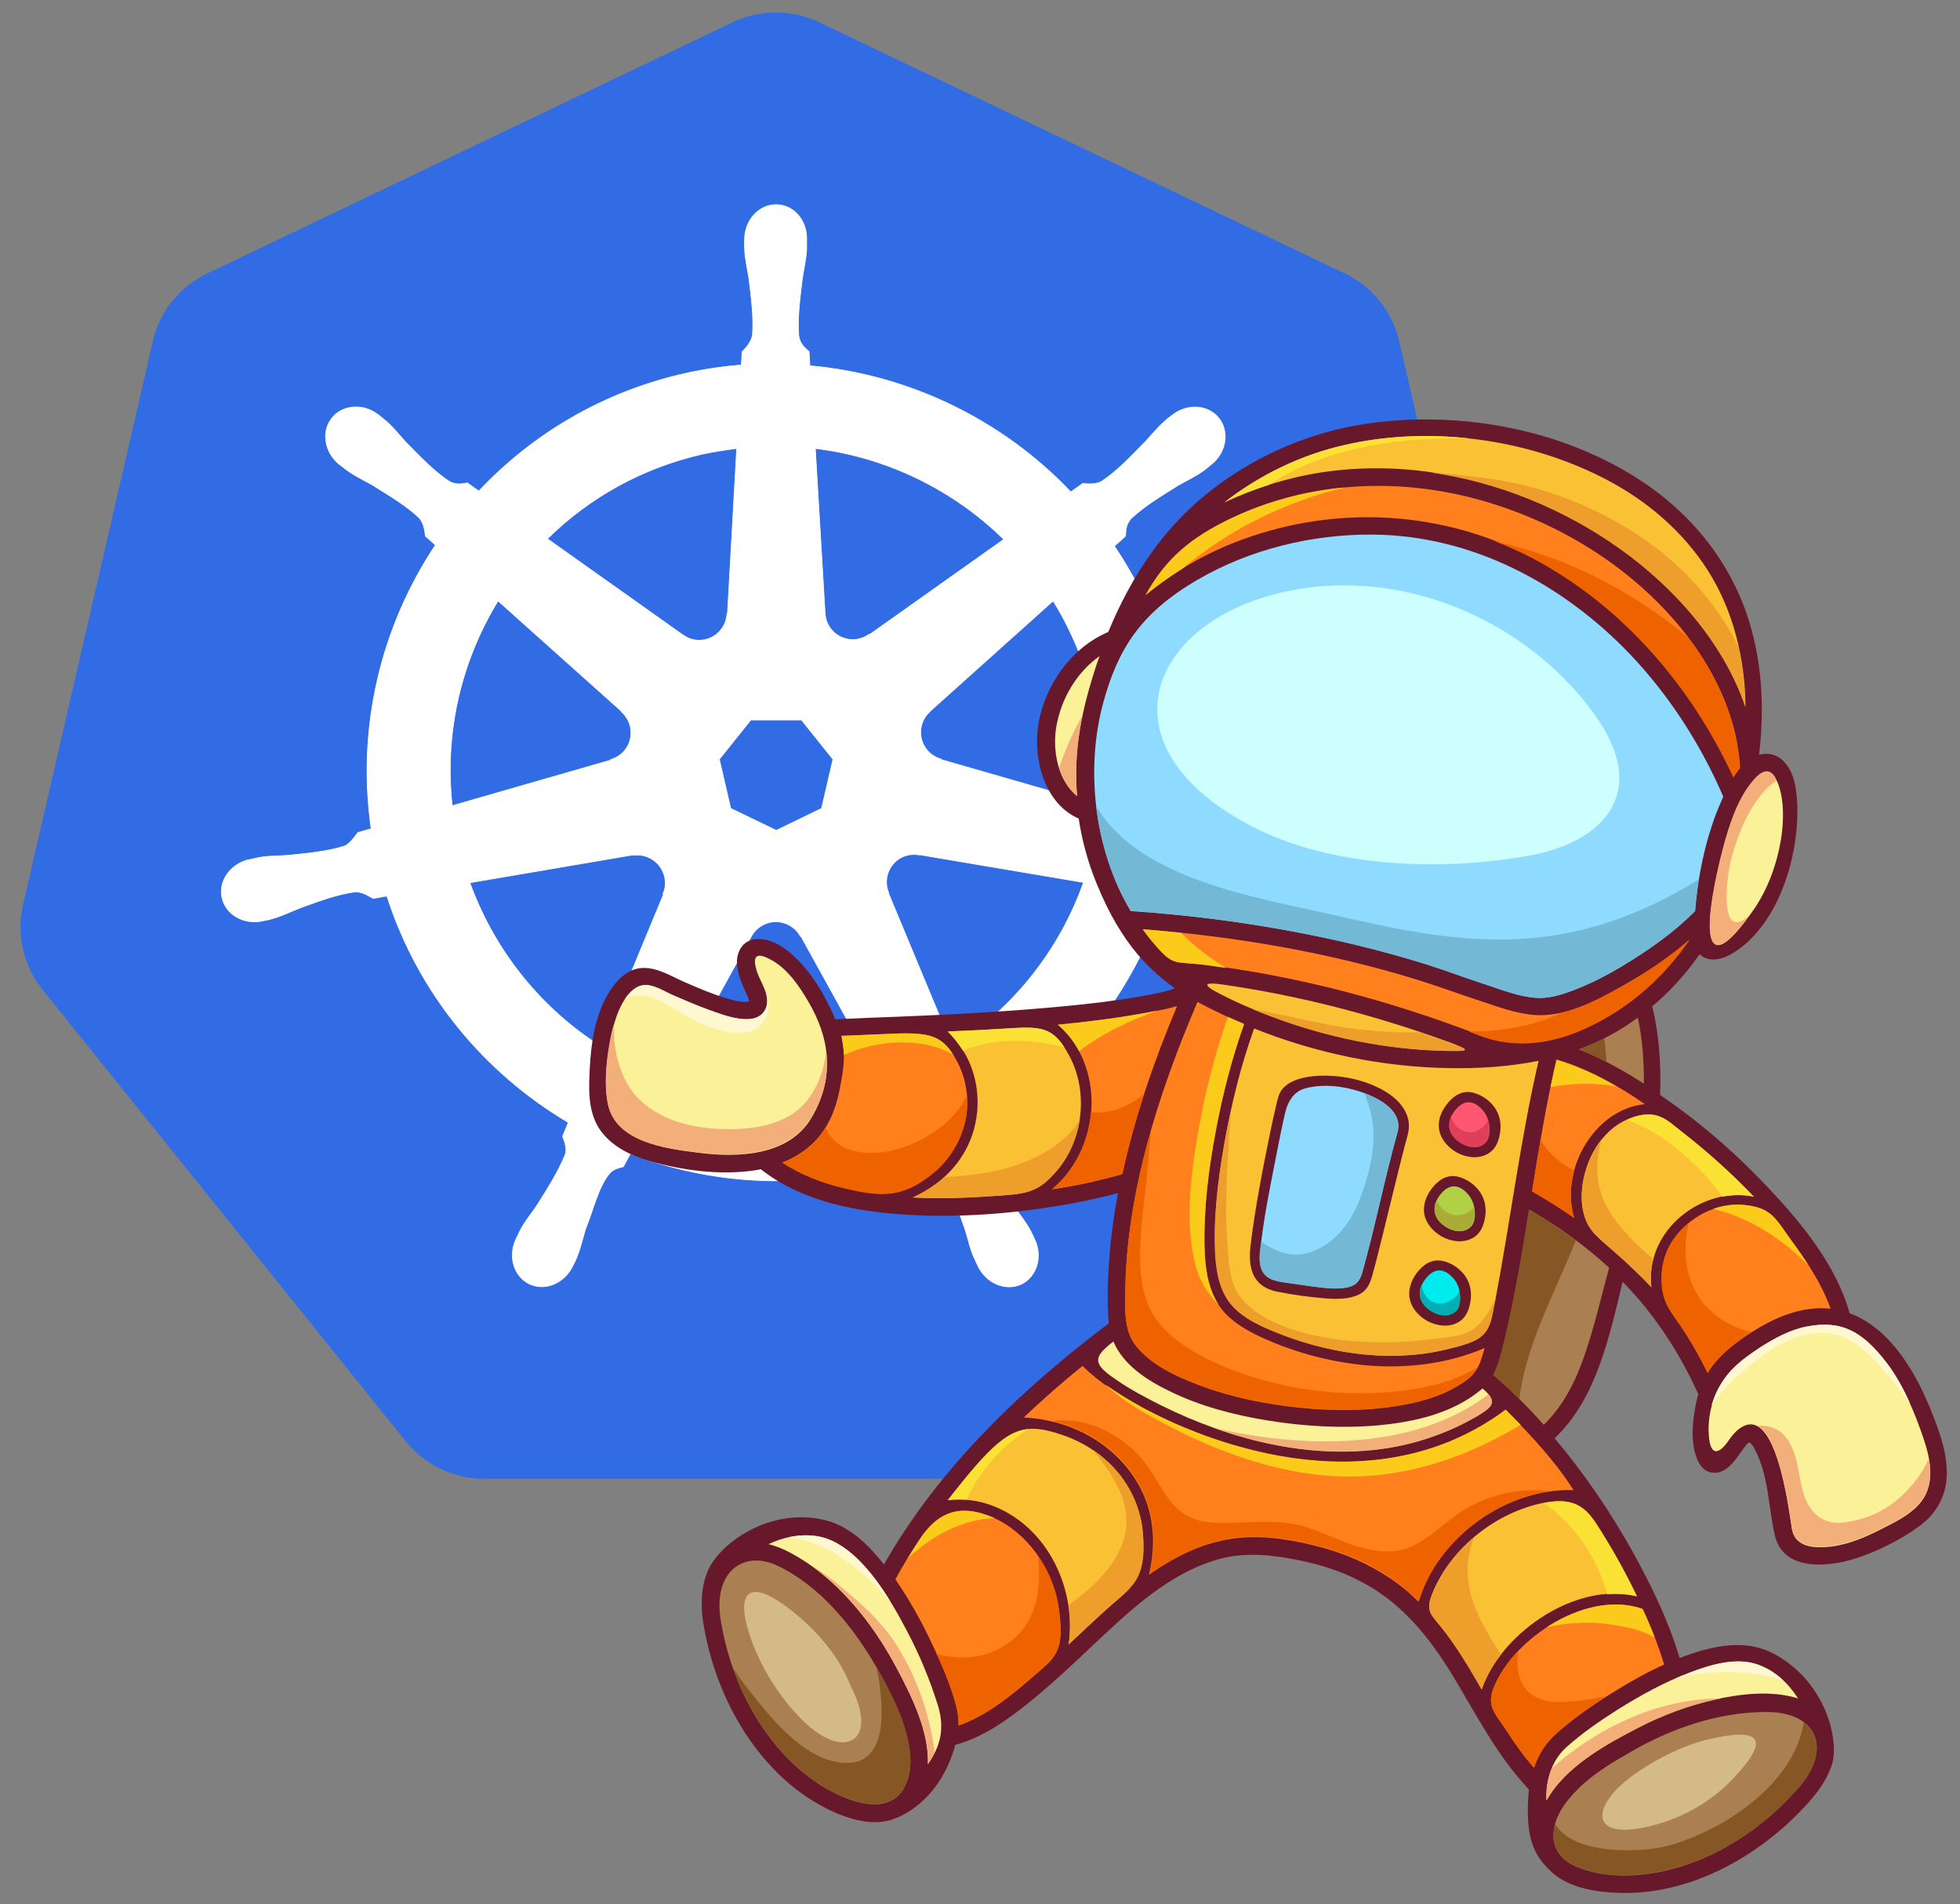 <?xml version="1.0" encoding="utf-8"?>
<!-- Generator: Adobe Illustrator 27.8.0, SVG Export Plug-In . SVG Version: 6.00 Build 0)  -->
<svg version="1.1"
	 id="svg2" xmlns:dc="http://purl.org/dc/elements/1.1/" xmlns:sodipodi="http://sodipodi.sourceforge.net/DTD/sodipodi-0.dtd" xmlns:svg="http://www.w3.org/2000/svg" xmlns:rdf="http://www.w3.org/1999/02/22-rdf-syntax-ns#" xmlns:inkscape="http://www.inkscape.org/namespaces/inkscape" xmlns:cc="http://creativecommons.org/ns#" inkscape:export-filename="/home/thockin/src/kubernetes/new.png" inkscape:export-xdpi="460.95001" inkscape:export-ydpi="460.95001" inkscape:version="0.48.4 r9939" sodipodi:docname="logo.svg"
	 xmlns="http://www.w3.org/2000/svg" xmlns:xlink="http://www.w3.org/1999/xlink" x="0px" y="0px" viewBox="0 0 722.8 702"
	 style="enable-background:new 0 0 722.8 702;" xml:space="preserve">
<rect x="0" y="0" width="722.8" height="702" fill="#808080" stroke="none"/>
<style type="text/css">
	.st0{display:none;fill:#00658A;}
	.st1{fill:#326CE5;}
	.st2{fill:#FFFFFF;stroke:#FFFFFF;stroke-width:0.25;}
	.st3{display:none;}
	.st4{display:inline;}
	.st5{fill:#C49B7A;}
	.st6{fill:#495059;}
	.st7{fill:#DDAF89;}
	.st8{fill:#D1A582;}
	.st9{fill:#7F9AE6;}
	.st10{fill:#738CD1;}
	.st11{fill:#F6E06A;}
	.st12{fill:#FFDBDB;}
	.st13{fill:#F3E5B7;}
	.st14{fill:#444F58;}
	.st15{fill:#A2D3EE;}
	.st16{display:none;fill:#FFFFFF;}
	.st17{fill:#68182B;}
	.st18{fill:#FBF199;}
	.st19{fill:#FAC135;}
	.st20{fill:#FF801D;}
	.st21{fill:#AA8053;}
	.st22{fill:#8EDBFF;}
	.st23{fill:#D5D5D5;}
	.st24{fill:#00EBED;}
	.st25{fill:#B1D045;}
	.st26{fill:#FF5671;}
	.st27{fill:#00AFB3;}
	.st28{fill:#EF6200;}
	.st29{fill:#FACB1A;}
	.st30{fill:#DF3F58;}
	.st31{fill:#F3AF79;}
	.st32{fill:#FFF7CF;}
	.st33{fill:#EE9E2B;}
	.st34{fill:#FBE134;}
	.st35{fill:#865725;}
	.st36{fill:#D4BA89;}
	.st37{fill:#ABAB38;}
	.st38{fill:#73B9D5;}
	.st39{fill:#CEFFFF;}
</style>
<rect x="-21" y="-25" class="st0" width="790" height="762"/>
<sodipodi:namedview  bordercolor="#666666" borderopacity="1.0" fit-margin-bottom="10" fit-margin-left="10" fit-margin-right="10" fit-margin-top="10" id="base" inkscape:current-layer="g3052" inkscape:cx="277.56851" inkscape:cy="157.54494" inkscape:document-units="px" inkscape:pageopacity="0.0" inkscape:pageshadow="2" inkscape:snap-global="false" inkscape:window-height="822" inkscape:window-maximized="0" inkscape:window-width="1519" inkscape:window-x="51" inkscape:window-y="25" inkscape:zoom="16.190509" pagecolor="#ffffff" showgrid="false">
	</sodipodi:namedview>
<g id="layer1" transform="translate(-6.326,-174.752)" inkscape:groupmode="layer" inkscape:label="Layer 1">
	<g id="g3052">
		
			<path id="path3055" inkscape:connector-curvature="0" inkscape:export-filename="new.png" inkscape:export-xdpi="250.55" inkscape:export-ydpi="250.55" class="st1" d="
			M290.6,179.4c-4.9,0.2-9.8,1.5-14.2,3.6L82.7,275.6c-10.2,4.9-17.5,14-20,24.9L14.8,508.4c-2.2,9.7-0.4,19.8,5,28.2
			c0.7,1,1.4,2,2.1,2.9L156,706.2c7,8.7,17.7,13.8,29,13.8l215,0c11.3,0,21.9-5.1,29-13.8l134-166.7c7-8.7,9.7-20.2,7.2-31.1
			l-47.9-207.9c-2.5-10.9-9.9-20.1-20-24.9L308.5,183C302.9,180.3,296.8,179.1,290.6,179.4z"/>
		
			<path id="path3059" inkscape:connector-curvature="0" inkscape:export-filename="./path3059.png" inkscape:export-xdpi="250.55" inkscape:export-ydpi="250.55" sodipodi:nodetypes="ccccccccsccccscssccsccccccccscccsccccccccccccccscccscsccsccccscscsccccccccscccscsccccsccccscscscccccccccccccccscccsccccccccccccscccccscccccccccccccccccccccccscccscccccccccscccscccc" class="st2" d="
			M292.5,250.2c-6.4,0-11.6,5.8-11.6,12.9c0,0.1,0,0.2,0,0.3c0,1-0.1,2.1,0,3c0.2,4.1,1,7.2,1.6,11c1,8.1,1.8,14.8,1.3,21
			c-0.5,2.4-2.2,4.5-3.8,6l-0.3,4.9c-7,0.6-14,1.6-21,3.2c-30.1,6.8-56,22.3-75.8,43.3c-1.3-0.9-3.5-2.5-4.2-3
			c-2.1,0.3-4.2,0.9-6.9-0.7c-5.2-3.5-9.9-8.3-15.6-14.1c-2.6-2.8-4.5-5.4-7.6-8.1c-0.7-0.6-1.8-1.4-2.6-2.1c-2.4-1.9-5.3-3-8.1-3
			c-3.6-0.1-7,1.3-9.2,4.1c-4,5-2.7,12.7,2.8,17.1c0.1,0,0.1,0.1,0.2,0.1c0.8,0.6,1.7,1.4,2.4,1.9c3.3,2.4,6.3,3.7,9.6,5.6
			c6.9,4.3,12.7,7.8,17.2,12.1c1.8,1.9,2.1,5.2,2.3,6.7l3.7,3.3c-19.9,29.9-29.1,66.9-23.7,104.6l-4.9,1.4c-1.3,1.7-3.1,4.3-5,5
			c-6,1.9-12.7,2.6-20.8,3.4c-3.8,0.3-7.1,0.1-11.1,0.9c-0.9,0.2-2.1,0.5-3.1,0.7c0,0-0.1,0-0.1,0c-0.1,0-0.1,0-0.2,0
			c-6.8,1.7-11.2,7.9-9.8,14.1c1.4,6.2,8.1,10,15,8.5c0,0,0.1,0,0.2,0c0.1,0,0.1-0.1,0.2-0.1c1-0.2,2.2-0.4,3-0.7
			c4-1.1,6.8-2.6,10.4-4c7.7-2.8,14-5.1,20.2-5.9c2.6-0.2,5.3,1.6,6.7,2.4l5.1-0.9c11.6,36.1,36,65.2,66.9,83.5l-2.1,5.1
			c0.8,2,1.6,4.6,1,6.6c-2.3,5.8-6.1,12-10.5,18.9c-2.1,3.2-4.3,5.6-6.2,9.3c-0.5,0.9-1,2.2-1.5,3.1c-3,6.4-0.8,13.7,4.9,16.5
			c5.8,2.8,12.9-0.2,16-6.5c0,0,0,0,0,0c0,0,0,0,0,0c0.4-0.9,1.1-2.1,1.4-2.9c1.6-3.8,2.2-7,3.3-10.6c3.1-7.7,4.8-15.8,9-20.8
			c1.2-1.4,3-1.9,5-2.4l2.6-4.8c26.9,10.3,57,13.1,87.1,6.3c6.9-1.6,13.5-3.6,19.9-6c0.7,1.3,2.1,3.8,2.5,4.5c2,0.6,4.2,1,5.9,3.6
			c3.2,5.4,5.3,11.8,8,19.5c1.2,3.6,1.7,6.9,3.4,10.6c0.4,0.9,1,2.1,1.4,3c3.1,6.4,10.3,9.3,16,6.6c5.7-2.8,7.9-10.1,4.9-16.5
			c-0.4-0.9-1.1-2.3-1.5-3.1c-1.9-3.6-4.1-6.1-6.2-9.2c-4.4-6.9-8-12.6-10.3-18.4c-0.9-3,0.2-4.9,0.9-6.8c-0.4-0.5-1.4-3.3-1.9-4.7
			c32.1-18.9,55.7-49.2,66.8-84.1c1.5,0.2,4.1,0.7,5,0.9c1.7-1.2,3.3-2.7,6.5-2.4c6.2,0.9,12.5,3.2,20.2,5.9c3.6,1.4,6.4,3,10.4,4
			c0.8,0.2,2,0.4,3,0.6c0.1,0,0.1,0.1,0.2,0.1c0.1,0,0.1,0,0.2,0c6.9,1.5,13.6-2.3,15-8.5c1.4-6.2-3-12.5-9.8-14.1
			c-1-0.2-2.4-0.6-3.4-0.8c-4-0.8-7.3-0.6-11.1-0.9c-8.1-0.8-14.8-1.5-20.8-3.4c-2.4-0.9-4.2-3.8-5-5l-4.7-1.4
			c2.4-17.6,1.8-35.8-2.4-54.1c-4.2-18.5-11.7-35.3-21.7-50.2c1.2-1.1,3.5-3.1,4.1-3.7c0.2-2.1,0-4.3,2.2-6.6
			c4.6-4.3,10.3-7.8,17.2-12.1c3.3-1.9,6.3-3.2,9.6-5.6c0.7-0.6,1.8-1.4,2.6-2.1c5.6-4.4,6.8-12.1,2.8-17.1c-4-5-11.7-5.5-17.3-1
			c-0.8,0.6-1.9,1.4-2.6,2.1c-3.1,2.7-5,5.3-7.7,8.1c-5.7,5.8-10.4,10.7-15.6,14.1c-2.2,1.3-5.5,0.9-7,0.8l-4.4,3.1
			c-25.1-26.4-59.4-43.2-96.2-46.5c-0.1-1.5-0.2-4.3-0.3-5.2c-1.5-1.4-3.3-2.7-3.8-5.8c-0.5-6.2,0.3-12.9,1.3-21
			c0.5-3.8,1.4-6.9,1.6-11c0-0.9,0-2.3,0-3.3C304.1,255.9,298.9,250.2,292.5,250.2L292.5,250.2z M278,340.1l-3.4,60.8l-0.2,0.1
			c-0.2,5.4-4.7,9.8-10.2,9.8c-2.3,0-4.3-0.7-6-2l-0.1,0l-49.9-35.4c15.3-15.1,34.9-26.2,57.5-31.3
			C269.7,341.3,273.9,340.6,278,340.1z M307,340.1c26.4,3.2,50.8,15.2,69.5,33.5L327,408.7l-0.2-0.1c-4.4,3.2-10.6,2.4-14-1.9
			c-1.4-1.8-2.1-3.8-2.2-5.9l0,0L307,340.1z M190,396.3l45.5,40.7l0,0.2c4.1,3.6,4.7,9.8,1.3,14.1c-1.4,1.8-3.3,2.9-5.3,3.5l0,0.2
			l-58.4,16.8C170.1,444.7,176.5,418.3,190,396.3z M394.7,396.3c6.8,11,11.9,23.2,14.9,36.5c3,13.1,3.8,26.2,2.5,38.9l-58.7-16.9
			l0-0.2c-5.3-1.4-8.5-6.8-7.3-12.1c0.5-2.2,1.7-4.1,3.2-5.4l0-0.1L394.7,396.3L394.7,396.3z M283.2,440.2h18.7l11.6,14.5l-4.2,18.1
			l-16.7,8.1l-16.8-8.1l-4.2-18.1L283.2,440.2z M343,489.8c0.8,0,1.6,0,2.4,0.2l0.1-0.1l60.4,10.2c-8.8,24.8-25.7,46.3-48.3,60.7
			L334,504.1l0.1-0.1c-2.2-5,0-10.9,5-13.3C340.3,490.2,341.6,489.8,343,489.8L343,489.8z M241.6,490c4.6,0.1,8.7,3.3,9.8,8
			c0.5,2.2,0.3,4.4-0.6,6.3l0.2,0.2l-23.2,56c-21.7-13.9-38.9-34.7-48.2-60.3l59.9-10.2l0.1,0.1C240.2,490.1,240.9,490,241.6,490
			L241.6,490z M292.1,514.6c1.6-0.1,3.2,0.3,4.8,1c2,1,3.6,2.5,4.6,4.4h0.2l29.5,53.3c-3.8,1.3-7.8,2.4-11.8,3.3
			c-22.6,5.1-45.1,3.6-65.4-3.4l29.4-53.2h0C285.2,516.7,288.6,514.7,292.1,514.6z"/>
	</g>
</g>
<g id="Dog" class="st3">
	<g class="st4">
		<path class="st5" d="M568.8,545.2c-8.3-8.7-7.9-22.5,0.9-30.8c8.7-8.3,22.5-7.9,30.8,0.9c37.2,39.3,55.7,36,76.2,27.7
			c11.1-4.6,23.8,0.8,28.4,11.9c4.5,11.1-0.8,23.8-11.9,28.4c-13.8,5.6-26.7,8.5-39.3,8.5C625.3,591.8,598.7,576.8,568.8,545.2z"/>
		<path class="st5" d="M426.6,652.7c-2.8-36.6-1.7-63.9,3.9-94.3c2.7-14.8,17-24.5,31.7-21.8c14.8,2.8,24.5,17,21.8,31.7
			c-4.8,25.7-5.7,48.2-3.2,80.1c1.2,15-10,28.1-25,29.2c-0.7,0.1-1.4,0.1-2.1,0.1C439.7,677.8,427.8,667,426.6,652.7z"/>
		<path class="st5" d="M533.6,652.7c-2.5-32-2.4-53.9-2.2-84.1c0-4,0-8.1,0.1-12.4c0.1-15,12.2-27.1,27.2-27.1h0.1
			c15,0.1,27.2,12.3,27.1,27.3c0,4.4,0,8.5-0.1,12.5c-0.2,28.9-0.3,49.8,2,79.5c1.2,15-10,28.1-25,29.2c-0.7,0.1-1.4,0.1-2.1,0.1
			C546.7,677.8,534.7,667,533.6,652.7z"/>
		<path class="st5" d="M301.4,522.3c-14.2-4.9-21.8-20.3-16.9-34.5s20.3-21.8,34.5-16.9c24.7,8.5,44.3,3.6,61.6-15.3
			c10.1-11.1,27.3-11.9,38.4-1.8c11.1,10.1,11.9,27.3,1.8,38.4c-22.3,24.4-49.8,37-79.8,37C328.2,529.2,314.9,526.9,301.4,522.3z"/>
		<path class="st5" d="M531.4,568.6c-0.1,14.8-0.2,27.6,0.1,40.6c19.5-2.2,37.8-7.9,54.3-16.3c0-7.6,0-15.4,0.1-24
			c0-4,0-8.2,0.1-12.5c0.1-15-12.1-27.3-27.1-27.3c0,0-0.1,0-0.1,0c-15,0-27.1,12.1-27.2,27.1C531.5,560.5,531.5,564.6,531.4,568.6z
			"/>
		<path class="st5" d="M426.7,585.6c15.8,10.1,33.7,17.5,53.1,21.4c0.5-13.2,1.9-25.5,4.3-38.6c2.8-14.8-7-29-21.8-31.7
			c-14.8-2.8-29,7-31.7,21.8C428.9,567.7,427.6,576.6,426.7,585.6z"/>
		<path class="st5" d="M362.2,469.9c0,0.9,0,1.8,0,2.7c0,18.2,3.9,35.6,10.9,51.5c17.5-5.8,33.7-16.5,47.7-31.9
			c10.1-11.1,9.3-28.3-1.8-38.4c-11.1-10.1-28.3-9.3-38.4,1.8C374.8,461.9,368.7,466.7,362.2,469.9z"/>
		<path class="st5" d="M512.6,592.5c73.3,0,132.6-53.7,132.6-120s-59.4-120-132.6-120c-73.3,0-132.6,53.7-132.6,120
			S439.4,592.5,512.6,592.5z"/>
		<path class="st5" d="M375.8,424.6c-6,14.1-0.5,30.5,12.8,38.3c36.4,21.4,78.8,33.6,124.1,33.6c45.3,0,87.7-12.3,124.1-33.6
			c13.2-7.8,18.7-24.1,12.8-38.3c-4.4-10.4-10.1-20.1-17-29.1c-32.5,27-74.3,43.2-119.8,43.2s-87.3-16.2-119.8-43.2
			C385.9,404.5,380.2,414.2,375.8,424.6z"/>
		<path class="st5" d="M575.5,488.4c21.7-5.7,42.3-14.4,61.2-25.5c13.2-7.8,18.7-24.1,12.8-38.3c-4.4-10.4-10.1-20.1-17-29.1
			C615,410,594.9,421.4,573,428.8C581.2,448.4,583.5,472.4,575.5,488.4z"/>
		<path class="st5" d="M540.6,236.3c-8.5-11.7-5.9-28,5.8-36.5l32.2-23.4c16.3-11.9,36.4-17.9,56.6-17c20.2,0.9,39.6,8.7,54.8,22
			l21.1,18.4c10.9,9.5,12,26,2.5,36.9c-9.5,10.9-26,12-36.9,2.5l-21.1-18.4c-13.1-11.5-32.1-12.3-46.2-2.1L577.2,242
			c-4.6,3.4-10,5-15.4,5C553.7,247,545.7,243.3,540.6,236.3z"/>
		<path class="st5" d="M448.1,242l-32.2-23.4c-14.1-10.2-33.1-9.4-46.2,2.1l-21.1,18.4c-10.9,9.5-27.4,8.4-36.9-2.5
			c-9.5-10.9-8.4-27.4,2.5-36.9l21.1-18.4c15.2-13.3,34.7-21.1,54.8-22c20.1-0.9,40.2,5.1,56.6,17l32.2,23.4
			c11.7,8.5,14.3,24.8,5.8,36.5c-5.1,7-13.1,10.8-21.2,10.8C458.1,247,452.7,245.4,448.1,242z"/>
		<path class="st5" d="M686.6,307.7c-20.1-92-83.3-142.4-174-142.4c-90.7,0-153.9,50.4-173.9,142.4
			c-18.7,85.7,41.2,146.5,173.9,146.5S705.3,393.4,686.6,307.7z"/>
		<path class="st5" d="M490.8,464.2c20.5,0,37.1,16.6,37.1,37.1c0,20.5-16.6,37-37.1,37c-20.5,0-37.1-16.6-37.1-37
			C453.7,480.7,470.3,464.2,490.8,464.2z"/>
		<path class="st5" d="M599.7,345.9c21.4,0,38.8-13.8,38.8-30.9c0-17.1-17.4-30.9-38.8-30.9c-21.4,0-38.8,13.8-38.8,30.9
			C560.9,332.1,578.3,345.9,599.7,345.9z"/>
		<path class="st5" d="M381.9,345.9c21.4,0,38.8-13.8,38.8-30.9c0-17.1-17.4-30.9-38.8-30.9s-38.8,13.8-38.8,30.9
			C343.1,332.1,360.5,345.9,381.9,345.9z"/>
		<g>
			<path class="st5" d="M567.3,284.2v-13.7c0-5.4,4.4-9.8,9.8-9.8c5.4,0,9.8,4.4,9.8,9.8v13.7c0,5.4-4.4,9.8-9.8,9.8
				C571.7,293.9,567.3,289.6,567.3,284.2z"/>
			<path class="st5" d="M394.8,284.2v-13.7c0-5.4,4.4-9.8,9.8-9.8c5.4,0,9.8,4.4,9.8,9.8v13.7c0,5.4-4.4,9.8-9.8,9.8
				C399.1,293.9,394.8,289.6,394.8,284.2z"/>
			<path class="st5" d="M481,325.7v29.2c-5.8,0.6-10.6,1.9-14.6,3.8c-4.9,2.3-6.9,8.2-4.6,13c2.3,4.9,8.2,6.9,13,4.6
				c2.3-1.1,6.8-2.4,15.9-2.4c5.2,0,10.1,1.6,14.3,4.7c1.8,1.3,3.8,1.9,5.8,1.9c3,0,5.9-1.4,7.8-3.9c3.2-4.3,2.3-10.4-2-13.6
				c-4.9-3.6-10.4-6.1-16.2-7.5v-29.8l19-8.4c7-3.1,9.5-11.9,5.2-18.3c-3.2-4.7-8-8.1-13.5-9.6c-13.3-3.5-27.4-3.5-40.7,0
				c-5.5,1.4-10.3,4.8-13.6,9.6c-4.3,6.4-1.8,15.1,5.2,18.3L481,325.7z"/>
			<path class="st5" d="M406.5,118.8c5.1-18.2,23.8-29.1,42.1-24.5l41.3,10.4c14.9,3.8,30.5,3.8,45.5,0l41.3-10.4
				c18.3-4.6,37,6.2,42.1,24.5l24,86.5H382.5L406.5,118.8z"/>
		</g>
		<path class="st5" d="M630.6,161.4H394.7l-12.2,43.9h260.3L630.6,161.4z"/>
		<path class="st5" d="M351.8,223.1c0,9.9,8,17.9,17.9,17.9h285.8c9.9,0,17.9-8,17.9-17.9c0-9.9-8-17.9-17.9-17.9H369.7
			C359.8,205.2,351.8,213.2,351.8,223.1z"/>
		<path class="st5" d="M284.2,511.9l-29-79.6c-4.3-11.7,1.8-24.6,13.5-28.9c11.7-4.3,24.6,1.8,28.9,13.5l29,79.6
			c4.3,11.7-1.8,24.6-13.5,28.9C301.4,529.7,288.5,523.6,284.2,511.9z"/>
		<path class="st5" d="M264.1,335.4c30.6,0,55.4,24.8,55.4,55.4s-24.8,55.4-55.4,55.4s-55.4-24.8-55.4-55.4S233.5,335.4,264.1,335.4
			z"/>
		<path class="st5" d="M236.6,449.8c-15.8-7.4-27.7-20.4-33.7-36.8c-6-16.4-5.2-34,2.2-49.8c7.4-15.8,20.4-27.7,36.8-33.7
			s34-5.2,49.8,2.2c15.8,7.4,27.7,20.4,33.7,36.8c6,16.4,5.2,34-2.2,49.8c-7.4,15.8-20.4,27.7-36.8,33.7c-7.3,2.6-14.8,4-22.3,4
			C254.7,456,245.4,453.9,236.6,449.8z M248.5,347.9c-11.5,4.2-20.6,12.6-25.8,23.6c-5.2,11-5.7,23.4-1.5,34.9
			c4.2,11.5,12.6,20.6,23.6,25.8c11.1,5.2,23.4,5.7,34.9,1.5c11.5-4.2,20.6-12.5,25.8-23.6c5.1-11.1,5.7-23.4,1.5-34.9
			c-4.2-11.5-12.6-20.6-23.6-25.8c-6.1-2.9-12.7-4.3-19.3-4.3C258.9,345.1,253.6,346,248.5,347.9z"/>
		<path class="st5" d="M626.2,506.7c-41.6-13.7-60.9-39.3-75-57.9c-9.8-13-15.8-20.5-25.1-24.3c-13.9-5.7-20.6-21.6-14.9-35.5
			c5.7-13.9,21.6-20.6,35.5-14.9c23.5,9.6,36.4,26.7,47.8,41.8c12.4,16.4,23.2,30.6,48.7,39.1c14.3,4.7,22,20.1,17.3,34.4
			c-3.8,11.4-14.4,18.7-25.8,18.7C631.9,508,629.1,507.6,626.2,506.7z"/>
	</g>
	<g class="st4">
		<path class="st6" d="M568.8,545.2c-8.3-8.7-7.9-22.5,0.9-30.8c8.7-8.3,22.5-7.9,30.8,0.9c37.2,39.3,55.7,36,76.2,27.7
			c11.1-4.6,23.8,0.8,28.4,11.9c4.5,11.1-0.8,23.8-11.9,28.4c-13.8,5.6-26.7,8.5-39.3,8.5C625.3,591.8,598.7,576.8,568.8,545.2z"/>
		<path class="st7" d="M426.6,652.7c-2.8-36.6-1.7-63.9,3.9-94.3c2.7-14.8,17-24.5,31.7-21.8c14.8,2.8,24.5,17,21.8,31.7
			c-4.8,25.7-5.7,48.2-3.2,80.1c1.2,15-10,28.1-25,29.2c-0.7,0.1-1.4,0.1-2.1,0.1C439.7,677.8,427.8,667,426.6,652.7z"/>
		<path class="st7" d="M533.6,652.7c-2.5-32-2.4-53.9-2.2-84.1c0-4,0-8.1,0.1-12.4c0.1-15,12.2-27.1,27.2-27.1h0.1
			c15,0.1,27.2,12.3,27.1,27.3c0,4.4,0,8.5-0.1,12.5c-0.2,28.9-0.3,49.8,2,79.5c1.2,15-10,28.1-25,29.2c-0.7,0.1-1.4,0.1-2.1,0.1
			C546.7,677.8,534.7,667,533.6,652.7z"/>
		<path class="st7" d="M301.4,522.3c-14.2-4.9-21.8-20.3-16.9-34.5s20.3-21.8,34.5-16.9c24.7,8.5,44.3,3.6,61.6-15.3
			c10.1-11.1,27.3-11.9,38.4-1.8c11.1,10.1,11.9,27.3,1.8,38.4c-22.3,24.4-49.8,37-79.8,37C328.2,529.2,314.9,526.9,301.4,522.3z"/>
		<path class="st8" d="M531.4,568.6c-0.1,14.8-0.2,27.6,0.1,40.6c19.5-2.2,37.8-7.9,54.3-16.3c0-7.6,0-15.4,0.1-24
			c0-4,0-8.2,0.1-12.5c0.1-15-12.1-27.3-27.1-27.3c0,0-0.1,0-0.1,0c-15,0-27.1,12.1-27.2,27.1C531.5,560.5,531.5,564.6,531.4,568.6z
			"/>
		<path class="st8" d="M426.7,585.6c15.8,10.1,33.7,17.5,53.1,21.4c0.5-13.2,1.9-25.5,4.3-38.6c2.8-14.8-7-29-21.8-31.7
			c-14.8-2.8-29,7-31.7,21.8C428.9,567.7,427.6,576.6,426.7,585.6z"/>
		<path class="st8" d="M362.2,469.9c0,0.9,0,1.8,0,2.7c0,18.2,3.9,35.6,10.9,51.5c17.5-5.8,33.7-16.5,47.7-31.9
			c10.1-11.1,9.3-28.3-1.8-38.4c-11.1-10.1-28.3-9.3-38.4,1.8C374.8,461.9,368.7,466.7,362.2,469.9z"/>
		<path class="st7" d="M512.6,592.5c73.3,0,132.6-53.7,132.6-120s-59.4-120-132.6-120c-73.3,0-132.6,53.7-132.6,120
			S439.4,592.5,512.6,592.5z"/>
		<path class="st9" d="M375.8,424.6c-6,14.1-0.5,30.5,12.8,38.3c36.4,21.4,78.8,33.6,124.1,33.6c45.3,0,87.7-12.3,124.1-33.6
			c13.2-7.8,18.7-24.1,12.8-38.3c-4.4-10.4-10.1-20.1-17-29.1c-32.5,27-74.3,43.2-119.8,43.2s-87.3-16.2-119.8-43.2
			C385.9,404.5,380.2,414.2,375.8,424.6z"/>
		<path class="st10" d="M575.5,488.4c21.7-5.7,42.3-14.4,61.2-25.5c13.2-7.8,18.7-24.1,12.8-38.3c-4.4-10.4-10.1-20.1-17-29.1
			C615,410,594.9,421.4,573,428.8C581.2,448.4,583.5,472.4,575.5,488.4z"/>
		<path class="st6" d="M540.6,236.3c-8.5-11.7-5.9-28,5.8-36.5l32.2-23.4c16.3-11.9,36.4-17.9,56.6-17c20.2,0.9,39.6,8.7,54.8,22
			l21.1,18.4c10.9,9.5,12,26,2.5,36.9c-9.5,10.9-26,12-36.9,2.5l-21.1-18.4c-13.1-11.5-32.1-12.3-46.2-2.1L577.2,242
			c-4.6,3.4-10,5-15.4,5C553.7,247,545.7,243.3,540.6,236.3z"/>
		<path class="st6" d="M448.1,242l-32.2-23.4c-14.1-10.2-33.1-9.4-46.2,2.1l-21.1,18.4c-10.9,9.5-27.4,8.4-36.9-2.5
			c-9.5-10.9-8.4-27.4,2.5-36.9l21.1-18.4c15.2-13.3,34.7-21.1,54.8-22c20.1-0.9,40.2,5.1,56.6,17l32.2,23.4
			c11.7,8.5,14.3,24.8,5.8,36.5c-5.1,7-13.1,10.8-21.2,10.8C458.1,247,452.7,245.4,448.1,242z"/>
		<path class="st7" d="M686.6,307.7c-20.1-92-83.3-142.4-174-142.4c-90.7,0-153.9,50.4-173.9,142.4
			c-18.7,85.7,41.2,146.5,173.9,146.5S705.3,393.4,686.6,307.7z"/>
		<path class="st11" d="M490.8,464.2c20.5,0,37.1,16.6,37.1,37.1c0,20.5-16.6,37-37.1,37c-20.5,0-37.1-16.6-37.1-37
			C453.7,480.7,470.3,464.2,490.8,464.2z"/>
		<path class="st12" d="M599.7,345.9c21.4,0,38.8-13.8,38.8-30.9c0-17.1-17.4-30.9-38.8-30.9c-21.4,0-38.8,13.8-38.8,30.9
			C560.9,332.1,578.3,345.9,599.7,345.9z"/>
		<path class="st12" d="M381.9,345.9c21.4,0,38.8-13.8,38.8-30.9c0-17.1-17.4-30.9-38.8-30.9s-38.8,13.8-38.8,30.9
			C343.1,332.1,360.5,345.9,381.9,345.9z"/>
		<g>
			<path class="st6" d="M567.3,284.2v-13.7c0-5.4,4.4-9.8,9.8-9.8c5.4,0,9.8,4.4,9.8,9.8v13.7c0,5.4-4.4,9.8-9.8,9.8
				C571.7,293.9,567.3,289.6,567.3,284.2z"/>
			<path class="st6" d="M394.8,284.2v-13.7c0-5.4,4.4-9.8,9.8-9.8c5.4,0,9.8,4.4,9.8,9.8v13.7c0,5.4-4.4,9.8-9.8,9.8
				C399.1,293.9,394.8,289.6,394.8,284.2z"/>
			<path class="st6" d="M481,325.7v29.2c-5.8,0.6-10.6,1.9-14.6,3.8c-4.9,2.3-6.9,8.2-4.6,13c2.3,4.9,8.2,6.9,13,4.6
				c2.3-1.1,6.8-2.4,15.9-2.4c5.2,0,10.1,1.6,14.3,4.7c1.8,1.3,3.8,1.9,5.8,1.9c3,0,5.9-1.4,7.8-3.9c3.2-4.3,2.3-10.4-2-13.6
				c-4.9-3.6-10.4-6.1-16.2-7.5v-29.8l19-8.4c7-3.1,9.5-11.9,5.2-18.3c-3.2-4.7-8-8.1-13.5-9.6c-13.3-3.5-27.4-3.5-40.7,0
				c-5.5,1.4-10.3,4.8-13.6,9.6c-4.3,6.4-1.8,15.1,5.2,18.3L481,325.7z"/>
			<path class="st6" d="M406.5,118.8c5.1-18.2,23.8-29.1,42.1-24.5l41.3,10.4c14.9,3.8,30.5,3.8,45.5,0l41.3-10.4
				c18.3-4.6,37,6.2,42.1,24.5l24,86.5H382.5L406.5,118.8z"/>
		</g>
		<path class="st13" d="M630.6,161.4H394.7l-12.2,43.9h260.3L630.6,161.4z"/>
		<path class="st6" d="M351.8,223.1c0,9.9,8,17.9,17.9,17.9h285.8c9.9,0,17.9-8,17.9-17.9c0-9.9-8-17.9-17.9-17.9H369.7
			C359.8,205.2,351.8,213.2,351.8,223.1z"/>
		<path class="st14" d="M284.2,511.9l-29-79.6c-4.3-11.7,1.8-24.6,13.5-28.9c11.7-4.3,24.6,1.8,28.9,13.5l29,79.6
			c4.3,11.7-1.8,24.6-13.5,28.9C301.4,529.7,288.5,523.6,284.2,511.9z"/>
		<path class="st15" d="M264.1,335.4c30.6,0,55.4,24.8,55.4,55.4s-24.8,55.4-55.4,55.4s-55.4-24.8-55.4-55.4
			S233.5,335.4,264.1,335.4z"/>
		<path class="st9" d="M236.6,449.8c-15.8-7.4-27.7-20.4-33.7-36.8c-6-16.4-5.2-34,2.2-49.8c7.4-15.8,20.4-27.7,36.8-33.7
			s34-5.2,49.8,2.2c15.8,7.4,27.7,20.4,33.7,36.8c6,16.4,5.2,34-2.2,49.8c-7.4,15.8-20.4,27.7-36.8,33.7c-7.3,2.6-14.8,4-22.3,4
			C254.7,456,245.4,453.9,236.6,449.8z M248.5,347.9c-11.5,4.2-20.6,12.6-25.8,23.6c-5.2,11-5.7,23.4-1.5,34.9
			c4.2,11.5,12.6,20.6,23.6,25.8c11.1,5.2,23.4,5.7,34.9,1.5c11.5-4.2,20.6-12.5,25.8-23.6c5.1-11.1,5.7-23.4,1.5-34.9
			c-4.2-11.5-12.6-20.6-23.6-25.8c-6.1-2.9-12.7-4.3-19.3-4.3C258.9,345.1,253.6,346,248.5,347.9z"/>
		<path class="st5" d="M626.2,506.7c-41.6-13.7-60.9-39.3-75-57.9c-9.8-13-15.8-20.5-25.1-24.3c-13.9-5.7-20.6-21.6-14.9-35.5
			c5.7-13.9,21.6-20.6,35.5-14.9c23.5,9.6,36.4,26.7,47.8,41.8c12.4,16.4,23.2,30.6,48.7,39.1c14.3,4.7,22,20.1,17.3,34.4
			c-3.8,11.4-14.4,18.7-25.8,18.7C631.9,508,629.1,507.6,626.2,506.7z"/>
	</g>
</g>
<g id="Astronaut">
	<g>
		<path class="st16" d="M285.4,422.2c-10.9,31.6,6.6,59.2,39.7,59.2c38.7,0,74.3,4.4,112.8-9.4c1.7,22.3-7.5,27.1-20.3,45.1
			c-6.3,8.8-12,18-16.9,27.6c-7.2,14-4.2,6.7-16.6,5.7c-42.4-3.6-49.6,39.3-32,67.9c15,24.5,58.3,55.1,81.5,22.5
			c15.7-22.1,39.1-65.2,66-77.9c32.9-15.6,56.2,18.9,75.6,38.4c9.7,9.8,9.3,23.6,21.8,31.8c16.6,10.9,41,3.1,56.2-6.7
			c25.7-16.7,48.4-50.3,20.5-75.8c-16.3-14.9-36.6-2.3-47.1-16.8c-6.7-9.2-14.1-18-22.1-26.1c-11.4-11.6-3.7-14-1.5-29
			c8.7,9.8,4.2,20.5,12.4,30.6c10.7,13.1,16.4-2.3,23.3,13.9c14.4,33.9,70.1-2.7,66.4-30.8c-2.2-16.3-15.5-34.7-28.9-43.8
			c-17.9-12.2-31-30.3-50-42.8c-7.6-5-32.6-15.2-23.4-28.9c10.4-15.4,25-18.5,28.1-41c1.8-12.6,1.4-30.3-8.1-40.2
			c-12.9-13.4-13.2-36.2-26.8-52c-26.4-30.7-71.9-37.9-109.8-28.6c-38.9,9.5-68.1,38.9-77.8,77.6c-35.6,29.6-1.7,75.8,22.6,99.8
			c-17.7,5.4-35.9,9.5-54,13.5c-15.7,0-14.6-6.5-29.9-12.9c-11.5-4.9-26.5-0.4-27.5,13.9C304.2,403.1,291.3,405.2,285.4,422.2
			C282.3,431.4,289.4,410.6,285.4,422.2L285.4,422.2z"/>
		<g>
			<path class="st17" d="M223.8,367.2c-4.5,8.1-5.8,17.4-6.3,26.5c-0.4,7.7-0.8,15.9,3.6,22.6c4.1,6.1,11.1,9.6,17.9,11.6
				c12.3,3.6,26.5,5.5,39.3,3.6c0.8-0.1,1.5-0.3,2.3-0.4c14.2,11.2,32.5,15.1,50.2,16.5c19.3,1.5,38.9,0.3,58-2.8
				c7.9-1.2,15.7-2.9,23.5-4.9c-1.8,9.4-3,18.9-3.5,28.4c-0.3,5-0.4,10-0.2,15c0.1,1.5,0.1,3.1,0.3,4.6
				c-32.2,24.2-62.9,53.6-82.9,88.9c-5.5-6.9-12.4-13.9-21.2-16.2c-18.3-4.8-35.8,5.7-42.3,15.8c-3.7,5.8-4.2,13.6-3.4,20.3
				c3.4,23.3,14.6,46.7,33.1,61.9c8.7,7.1,24.7,16.1,36.6,12.3c9.5-3.1,19.4-12.4,23.5-27.6c10.7-2.9,19.9-9.7,28.4-16.6
				c7.7-6.3,14.9-13.1,22.1-19.9c13.6-12.8,28.3-26.9,46.8-32c9.8-2.7,19.9-1.5,29.7,0.5c8.9,1.8,17.4,4.7,25.3,9.3
				c12.9,7.4,22.3,19,30.1,31.5c9.2,14.9,16.9,30.8,29.1,43.6c-1.5,17.2,1.4,24,8.3,30.4c6.7,6.3,17.7,7.7,26.4,7.8
				c26.9,0.4,53.2-15.3,70.2-35.4c2.8-3.4,5.4-7.4,6.8-11.7c3-9.1-2.2-30.6-21-40.9c-8.9-4.9-18.8-3.8-28.2-1
				c-2.3,0.7-4.6,1.5-6.9,2.4c-4-13.5-10.2-26.3-17-38.6c-8.3-15-18-29.3-29.1-42.4c15.5-14.8,20.1-37.3,25.1-57.7
				c1.8,1.8,3.5,3.7,5.2,5.6c9.3,10.7,16.8,22.8,22.7,35.8c-0.5,1.5-0.8,3.1-1.1,4.7c-0.9,4.9-1.4,9.9-0.6,14.8
				c0.7,3.8,2.3,8.7,6.6,9.4c5.7,1,9.2-5.5,12-9.2c0.5-0.6,1-1.3,1.6-1.8c0.1-0.1,0.2-0.1,0.3-0.1c0.9,0.4,1.7,1.9,2.2,2.9
				c5,9.7,4.8,20.9,7.2,31.3c3.3,14.3,21.8,11.6,32.1,7.8c7.2-2.6,14.7-6.4,20.9-10.9c6.3-4.5,10.1-10.9,10.4-18.7
				c0.3-8.1-2.5-15.9-5.4-23.2c-2.6-6.5-5.6-12.9-9.5-18.7c-5.1-7.7-12-14.9-20.9-18.1c-5-18-18.1-33.7-30.6-46.9
				c-11.8-12.5-25-23.9-39.3-33.6c0.4-11-0.3-22-2.9-32.7c2.7-2.2,5.2-4.6,7.6-7.1c3.6-3.8,6.9-7.8,9.9-12.1c1,1,2.4,1.7,4.1,1.9
				c4.6,0.5,9.2-2.7,12.6-5.5c17.8-15.5,21.6-46.1,18.2-60c-1-4.3-3.8-9.1-8.5-10.1c-1.6-0.3-3.1-0.2-4.5,0.2
				c2.4-20.1,0.8-40.8-7.5-59.4c-7.5-16.9-20.1-31.1-35.5-41.3c-29.4-19.5-67.6-26.5-102.3-21.3c-15.7,2.4-31,7.9-44.7,16.2
				c-18.6,11.2-36.7,28.3-50,60.5c-13.7,5.8-23.5,19.7-25.8,34.3c-2,12.6,2.3,29,14.9,34.5c1.2,8.1,3.4,16.1,6.5,23.7
				c9.5,23.5,20.6,32.8,29,38.9c-3.9,1.4-8.5,2.2-12.4,2.9c-9.5,1.7-19.1,2.8-28.6,3.7c-20,1.9-40,3-60,3.8
				c-8.1,0.3-16.2,0.6-24.3,1c-0.7-1.8-1.5-3.6-2.4-5.3c-2.9-5.9-6.5-11.5-11.1-16.3c-3.8-4-9.4-8.2-15.2-8
				c-5.3,0.2-7.9,4.6-7.5,9.6c0.3,3.4,1.7,6.7,3.1,9.8c0.4,0.9,0.9,1.9,1.2,2.9c0.1,0.3,0,0.6,0.1,0.8c0,0,0,0,0,0
				c-0.5,0-1,0.1-1.5,0.1c-2.3,0-4.8-0.8-7-1.4c-5.1-1.5-10.1-3.7-15-5.8c-4.9-2.1-10.4-5.7-16-5.3
				C230.9,357.2,226.6,362.2,223.8,367.2L223.8,367.2z"/>
			<path class="st18" d="M389.6,267.6c1.8-10.1,7.5-19.8,15.9-25.7c-0.4,1.1-0.8,2.2-1.2,3.4c-4,12.2-7.1,24.5-7.4,37.4
				c-0.1,3.6,0,7.2,0.3,10.8C390,287.7,388,276.4,389.6,267.6L389.6,267.6z"/>
			<path class="st18" d="M410.6,494.6c3.6,8.6,12.4,14.3,20.5,18.2c11.3,5.6,23.9,8.9,36.3,10.9c13.5,2.2,27.4,3,41,1.8
				c11.5-1.1,23.6-3.6,33.5-10c1.7-1.1,3.3-2.3,4.8-3.6c5.4,4.6,4.3,6.4-1.7,10c-10.5,6.2-22.2,10.3-34.4,12.1
				c-28,4.1-57.3-3.4-82.3-15.8c-5.8-2.9-11.9-6.1-17.4-10C403.1,502.8,403,500.4,410.6,494.6L410.6,494.6z"/>
			<path class="st19" d="M533.8,387.4c-22.4-0.3-44.8-5-65.6-12.9c-6.7-2.5-13.3-5.4-19.7-8.8c-5-2.7-4.2-3.6,1.8-2.8
				c28.9,4.1,57.6,11.6,85.1,21.7C542.4,387.3,541.6,387.5,533.8,387.4L533.8,387.4z"/>
			<path class="st20" d="M451.4,374.3c2.4,1.2,4.9,2.2,7.4,3.3c-4.6,12.7-7.9,25.9-10.4,39.2c-2.7,14.1-4.5,28.6-4.2,43
				c0.1,6.9,1,14.1,4.5,20.2c3.7,6.4,10.3,10.2,16.8,13.2c13,5.9,27.1,9.5,41.3,10.4c13.9,0.8,27.9-1.1,40.7-6.6
				c-2.3,8.2-3.4,10.4-11.7,15c-5.7,3.1-12.3,4.9-18.5,6c-12.5,2.3-25.5,2.3-38.1,1c-12.5-1.3-25.1-3.8-37-8.3
				c-8.4-3.2-18-7.5-23.6-14.9c-4.3-5.7-3.7-13.8-3.6-21c0.6-31.7,9.8-63.5,21.4-92.8c1.7-4.2,3.4-8.4,5.2-12.6
				C444.9,371.2,448.2,372.8,451.4,374.3L451.4,374.3z"/>
			<path class="st21" d="M334.3,657.3c-6,15-25.7,5.3-34.6-1.1c-19.1-13.8-30.7-37.1-34.1-60.1c-2.2-16.8,8.7-24.6,21-18.9
				c15.9,7.5,28.2,22.8,36.8,37.8c3.5,6.1,6.9,12.5,9.2,19.2C335.2,641.2,337.2,650,334.3,657.3L334.3,657.3z"/>
			<path class="st18" d="M342.2,650.4c0.4-12.1-6.1-25.2-11.3-35c-9.1-17.2-22.3-33.9-39.8-43.1c-2.4-1.3-5-2.3-7.7-3
				c5.4-2.5,11.1-3.8,17.4-3c16.3,2.1,28.5,25.3,33.6,34.9c4.7,8.8,8.5,18.1,11.4,27.3C348.7,637.7,346.5,644.2,342.2,650.4z"/>
			<path class="st20" d="M382.4,616.9c-8.6,7.5-18,15.4-28.9,19.3c0-2.2-0.2-4.3-0.7-6.5c-1.9-7.8-5.2-15.4-8.6-22.6
				c-4-8.6-8.6-17-14-24.8c2.7-5,5.7-10,8.9-14.7c6-9.1,13.3-13.1,24.6-9.1c14.1,4.9,24.8,19.5,26.8,34.8
				C392.6,608.3,389.5,610.9,382.4,616.9L382.4,616.9z"/>
			<path class="st19" d="M407.4,593.9c-4.5,4.1-8.9,8.2-13.3,12.4c3.1-21.7-9-45.6-30.9-52.1c-4.5-1.3-9.1-1.6-13.7-1.1
				c20.6-26.4,26.1-29.6,42.4-24c5,1.7,9.7,4.2,13.9,7.5c8.8,7,14.6,17.2,15.6,28.4C423,583.1,417,585.2,407.4,593.9L407.4,593.9z"
				/>
			<path class="st21" d="M664,658.3c-13.5,15.8-32.5,28.4-53.2,32.1c-9.7,1.7-20.2,1.7-29.5-2.2c-4.6-1.9-8.1-5.5-8.4-10.7
				c0-0.2,0-0.4,0-0.5c-0.2-6.8,4.5-12.9,9-17.4c5.6-5.6,12.5-9.7,19.3-13.6c15-8.7,31.9-14.6,49.4-14.8
				C669.7,630.8,675.7,644.1,664,658.3L664,658.3z"/>
			<path class="st18" d="M623.2,616.6c7.4-2.8,16.6-5.6,24.5-3.1c6.8,2.2,11.7,7,15.4,12.7c-9.9-3.1-21.3-1.7-31.2,0.5
				c-9.7,2.1-18.9,5.6-27.7,10.2c-12,6.2-27,14.4-33.9,26.9c-0.3-7.3,1.8-14.5,7.2-19.5c5.8-5.2,12.3-9.7,18.9-13.9
				C604.9,625.1,613.7,620.2,623.2,616.6L623.2,616.6z"/>
			<path class="st20" d="M606.7,595.1c2.7,6.1,5.1,12.3,7,18.6c-6.2,2.8-12.1,6.1-17.8,9.6c-7.6,4.7-15.2,9.8-21.8,15.7
				c-4.1,3.6-6.8,8-8.4,12.8c-3.7-4.2-6.9-8.8-10-13.5c-4.7-7.3-8.2-9.4-3.9-18.2c4.3-8.7,11.8-16,20-21c9.9-6.1,22.7-9.9,34-5.9
				C606.1,593.8,606.4,594.4,606.7,595.1L606.7,595.1z"/>
			<path class="st19" d="M590.2,564.2c4.9,7.9,9.4,16,13.4,24.3c-19.3-4.6-41,8.3-51.7,23.7c-2.3,3.3-4.2,6.9-5.5,10.7
				c-1.5-2.7-3.1-5.3-4.6-7.9c-2.7-4.4-5.5-8.8-8.6-12.9c-5.3-7.1-8-7.4-4.8-15.1c6.9-16.5,23.5-29.6,41.2-33
				C581.9,551.7,585.7,556.9,590.2,564.2L590.2,564.2z"/>
			<path class="st20" d="M580.3,549.4c-24.7-0.9-50.1,17.5-57.2,41.1c-3.3-3.3-6.9-6.3-10.9-8.9c-7.5-5-15.8-8.6-24.5-11
				c-9.8-2.7-20.7-4.6-30.9-3.6c-12.2,1.2-23.2,6.6-33.1,13.6c2.5-10.4,2.1-21.3-2.7-31.1c-5.5-11.1-15.4-19.4-27-23.6
				c-5.3-1.9-10.8-3-16.5-3.3c7-6.6,14.3-13,21.7-19c6.3,6.3,14.2,11.1,21.9,15.4c13,7.1,27,12.4,41.4,15.9c24.5,6,50.7,6,74.1-4.3
				c6.6-2.9,12.8-6.5,18.5-10.8C559,523.5,572.1,536.4,580.3,549.4L580.3,549.4z"/>
			<path class="st21" d="M584.4,499.5c-3.3,9.6-7.8,18.8-15.1,25.8c-5.8-6.5-12-12.7-18.6-18.4c0,0,0-0.1,0.1-0.1
				c2-4,3.1-8.6,4.1-12.9c3.8-15.8,6.5-31.8,9.1-47.9c10.5,6.1,20.4,13.1,29.4,21.4C590.5,478.1,588,489,584.4,499.5L584.4,499.5z"
				/>
			<path class="st18" d="M695.7,502.4c6.4,8.4,10.7,19.2,13.7,28.1c2.2,6.5,3.9,14.3,0.6,20.8c-3.3,6.4-11.2,9.9-17.3,13
				c-6.2,3.1-12.7,5.7-19.7,6.1c-5.4,0.3-11.2-0.6-12.2-6.8c-1.1-6.4-6-49-20.4-36c-1.2,1.1-2.1,2.3-3,3.6c-3.2,4.7-7,6.6-7.3-3.3
				c-0.2-6.4,1.5-15.1,8.3-22.5c3.2-3.4,7.1-6.2,11-8.7c5.1-3.3,10.6-6.3,16.7-7.5C679,486.5,686.9,490.9,695.7,502.4L695.7,502.4z"
				/>
			<path class="st20" d="M661.6,458.7c0.9,1.2,1.8,2.5,2.7,3.8c4.3,6.2,8.2,12.8,10.8,20c-10.5-1.1-20.5,3.1-29.5,8.9
				c-5.7,3.7-11.3,8-15.2,13.7c-0.2,0.4-0.4,0.7-0.6,1.1c-2.3-4.7-4.8-9.2-7.6-13.7c-5.7-9.1-9.1-11-9.4-20.5
				c-0.2-5.4,1.2-10.7,4.7-15.5c5.6-7.8,15.3-13,25.1-12.3C653.9,445.1,654.8,449.6,661.6,458.7L661.6,458.7z"/>
			<path class="st19" d="M620,417.1c9.4,7.3,18.4,15.4,26.7,24.1c-16.8-3.6-36.2,9.2-37.8,27.7c-0.2,1.9-0.1,3.8,0.1,5.7
				c-17.2-18-22.6-17.9-25-27.3c-2.8-10.9,2.8-29.5,17.1-35C611,408.5,614.8,413,620,417.1L620,417.1z"/>
			<path class="st20" d="M579.4,443.1c0.2,2,0.5,4,1.1,5.9c-5-3.5-10.2-6.7-15.5-9.8c2.2-13.7,4.4-27.3,7.3-40.9
				c0.5-2.6,1.1-5.1,1.7-7.7c11.6,3.4,22.5,9.5,32.6,16.5C590.3,408.6,578,426.4,579.4,443.1L579.4,443.1z"/>
			<path class="st21" d="M606.2,399.5c-2-1.2-3.9-2.5-6-3.7c-5.8-3.4-11.8-6.5-18-8.9c7.8-2.8,15.1-6.8,21.8-11.7
				C605.7,383.2,606.3,391.4,606.2,399.5z"/>
			<path class="st18" d="M654.7,286.8c5.8,10.4,2.4,33.5-7.8,48.3c-20.7,30-18.3,3.7-11.2-22.8c2.2-8.5,5.2-17.9,11.1-24.6
				C649.2,284.8,652.3,282.6,654.7,286.8L654.7,286.8z"/>
			<path class="st19" d="M495.7,164.1c31.6-7.2,67.3-2.5,96.1,12.4c15.3,7.9,28.7,19.2,38,33.8c9.5,15,13.7,32.6,13.9,50.2
				c-8.2-23.8-26.4-44.2-46.6-58.5c-30.5-21.6-69.1-33-106.4-28.3c-13.6,1.7-26.8,5.7-39.1,11.5
				C464.5,175.1,479.8,167.7,495.7,164.1z"/>
			<path class="st20" d="M454.5,190.9c26.1-12.2,55.7-14.8,84.4-8.3c33.3,7.6,65.3,26.9,85.4,54.7c9.7,13.5,16.5,29.2,17.4,45.9
				c-0.9,1-1.7,2.1-2.4,3.3c-15.5-33.6-40.9-63.1-73.7-80.6c-33.1-17.6-72.2-19.9-107.4-7c-12.9,4.7-25.1,11.6-35.7,20.4
				C429.9,206,439,198.2,454.5,190.9L454.5,190.9z"/>
			<path class="st22" d="M417,335.9c-13.4-22.4-16.9-52.2-10.1-77c5.3-19.2,13.3-32.7,34.8-45.2c19.3-11.2,42-16.7,64.1-16.6
				c36.7,0.1,70.5,18.1,95.5,44.3c14.4,15.2,25.9,33.1,34.2,52.3c-1,2.2-1.8,4.3-2.5,5.9c-4.4,11.6-6.9,23.9-7.9,36.3
				c-7.9,8-17.4,14.6-26.9,20.3c-5.3,3.2-10.9,6.1-16.7,8.4c-4.6,1.8-9.7,3.6-14.7,3.3c-6.1-0.3-12.5-2.8-18.3-4.7
				c-7.5-2.4-14.8-5.2-22.3-7.6c-16.8-5.3-33.9-9.4-51.2-12.5C455.9,339.6,436.5,337.2,417,335.9z"/>
			<path class="st20" d="M427.3,349.9c-2.1-2.3-4.1-4.7-5.9-7.3c34.3,2.7,68.6,8.5,101.5,18.7c7.7,2.4,15.2,5.2,22.9,7.7
				c6.4,2.1,13.2,4.7,20,5.2c11.2,0.9,22.6-5.1,32-10.4c8.8-4.9,17.5-10.6,25.2-17.3c-7.6,11-17.2,20.6-28.7,27.5
				c-17.8,10.8-34.1,13.3-48.8,7.6c-32.6-12.6-67.1-21.8-101.8-26C433.8,354.5,432.8,356,427.3,349.9L427.3,349.9z"/>
			<path class="st20" d="M420.4,373.8c4.4-0.8,9.2-1.5,13.7-2.9c-8.4,19.9-15.6,40.7-20.2,62c-8.5,2.4-17.1,4.3-25.9,5.6
				c14.4-12,19-34.4,9.7-51.4c-2-3.6-4.5-6.7-7.6-9.3C400.2,376.8,410.4,375.6,420.4,373.8L420.4,373.8z"/>
			<path class="st19" d="M372.8,379.1c12.1-0.8,16.1,0.1,21.5,10.1c7,12.9,5.4,30.4-4.2,42c-7.7,9.2-12,9-25.7,9.9
				c-9.2,0.6-18.5,0.9-27.8,0.4c8.1-3.7,15.1-9.4,19.5-17.5c5.4-10,5.9-22.3,1.2-32.7c-1.9-4.2-4.6-7.8-7.8-11
				C357.3,380,365,379.6,372.8,379.1z"/>
			<path class="st20" d="M329.4,381.1c13.8-0.6,18.1,0.9,22.7,8.7c2.8,4.7,4.4,10,4.6,15.7c0.3,10.4-4.6,20.5-12.6,27
				c-11.8,9.6-20,8.5-32.9,5.5c-8.1-1.9-15.8-4.9-22.7-9.4c4.3-1.7,8.3-4.1,11.7-7.5c4.9-4.9,7.8-11.5,9.2-18.3
				c2-9.7,2.4-13.9,0.9-21C316.6,381.7,323,381.4,329.4,381.1z"/>
			<path class="st18" d="M247.7,366.7c4.6,2,9.2,4,13.9,5.7c5.1,1.8,17.3,6.8,20.7-0.4c2.3-4.9-2.3-10.2-3.4-14.6
				c-0.3-1.2-1.1-4,0.3-4.8c1.5-0.9,4.6,1,5.9,1.7c5.7,3.4,9.7,9.4,13,15c7.6,12.9,10.2,27.5,1.1,42.9c-8.3,14-27.1,14.7-41.6,12.8
				c-11.9-1.5-30.6-3.8-33.4-18.1c-1.5-7.7-0.4-16.9,1.1-24.5c1.2-6,3.7-14.8,9.4-18.2C238.9,361.5,243.8,364.9,247.7,366.7
				L247.7,366.7z"/>
			<path class="st23" d="M276.6,369.2C276.7,369,276.9,369.2,276.6,369.2C276.6,369.2,276.6,369.2,276.6,369.2z"/>
			<path class="st23" d="M534.5,414.2c0,0,0,0.1,0,0.1c0,0,0,0,0,0C534.5,414.3,534.5,414.3,534.5,414.2z"/>
			<path class="st23" d="M536.4,419.2c-0.1-0.1,0-0.1,0.1,0.1c0,0,0,0,0,0c0,0,0,0,0,0C536.5,419.3,536.4,419.3,536.4,419.2z"/>
			<path class="st22" d="M515.4,417.4c-4.8,17.1-8.2,34.6-13,51.7c-0.9,3.4-2.5,5.2-6.8,5.7c-4,0.5-7.9-0.1-11.8-0.6
				c-3.3-0.5-6.6-0.9-9.9-1.4c-5-0.8-10.2-1.7-9.2-11.4c1.2-11.9,3.7-23.9,6-35.6c1-5.1,2-10.3,3.2-15.4c1.1-4.8,3.6-8.2,7.7-9.2
				c7.4-1.9,16-0.5,23,2.4C510.2,405.9,517.3,410.4,515.4,417.4L515.4,417.4z"/>
			<path class="st24" d="M537.3,483c-2.5,2.9-6.7,2.2-9.6,0.3c-4.4-2.8-5.4-7.1-2.3-11.4c3.4-4.7,7.3-4.6,10.9-0.2
				C539,475,539,480.9,537.3,483L537.3,483z"/>
			<path class="st25" d="M530.8,440.9c3.4-4.7,7.3-4.6,10.9-0.2c2.7,3.3,2.8,9.2,1,11.3c-2.5,2.9-6.7,2.2-9.6,0.3
				c-2.8-1.8-4.2-4.2-4-6.8c0,0,0,0.1,0,0.1c0,0,0,0,0,0c0-0.1,0-0.1,0-0.1C529.1,444,529.7,442.4,530.8,440.9L530.8,440.9z"/>
			<path class="st19" d="M567.4,391.1c-10.9,2.2-22.2,2.9-33.1,2.7c-24.4-0.4-49.1-5.5-71.8-14.6c-5,13.8-8.5,28.2-11,42.7
				c-2.3,13.3-4,27-3.3,40.5c0.4,6.8,1.7,13.9,6.4,19.1c4.8,5.2,12,8.1,18.4,10.6c19.4,7.5,41.5,10.3,61.7,5.1
				c10.2-2.6,14-4,15.7-12.7c0.3-1.5,0.6-3,0.9-4.5C557,450.4,560.6,420.4,567.4,391.1L567.4,391.1z M519.2,418.1
				c-0.5,1.8-0.9,3.5-1.4,5.3c-2.6,10.1-5,20.2-7.5,30.3c-1.2,4.7-2.3,9.5-3.6,14.2c-1,3.7-1.7,7.4-5.4,9.3
				c-3.8,1.9-8.4,1.8-12.5,1.5c-5.9-0.5-12.1-1.3-17.9-2.5c-9.7-2-10.6-9.8-9.7-17.2c1.7-13.9,4.4-27.7,7.2-41.4
				c0.6-3,1.3-6.1,2-9.1c0.4-1.7,0.8-3.7,1.5-5.4c2.6-5.4,10.9-6.5,16-6.5c7.7-0.1,15.9,1.7,22.6,5.6
				C516.2,405.5,521,411.1,519.2,418.1L519.2,418.1z M532.8,408.2c1.9-2.9,4.8-5.6,8.5-5.6c4.8,0,15.1,5.9,11.2,17.9
				c-0.7,2.1-2,4-4.2,5.1c-3.5,1.8-7.8,1.1-11.1-0.7c-3.5-2-6.5-5.5-6.6-9.7C530.5,412.7,531.4,410.3,532.8,408.2L532.8,408.2z
				 M527.3,439.2c1.9-2.9,4.8-5.6,8.5-5.6c4.8,0,15.1,5.9,11.2,17.9c-0.7,2.1-2,4-4.2,5.1c-3.5,1.8-7.8,1.1-11.1-0.7
				c-3.5-2-6.5-5.5-6.6-9.7C525.1,443.7,525.9,441.3,527.3,439.2z M541.6,482.6c-0.7,2.1-2,4-4.2,5.1c-3.5,1.8-7.8,1.1-11.1-0.7
				c-3.5-2-6.5-5.5-6.6-9.7c-0.1-2.5,0.8-4.9,2.1-7c1.9-2.9,4.8-5.6,8.5-5.6C535.2,464.7,545.5,470.5,541.6,482.6L541.6,482.6z"/>
			<path class="st26" d="M536.2,409.9c3.4-4.7,7.3-4.6,10.9-0.2c2.7,3.3,2.8,9.2,1,11.3c-2.5,2.9-6.7,2.2-9.6,0.3
				C534.1,418.5,533.1,414.2,536.2,409.9L536.2,409.9z"/>
			<path class="st27" d="M527.6,483.3c2.9,1.9,7.2,2.6,9.6-0.3c1.1-1.3,1.5-4.2,1-6.9c-1,1.9-2.8,3.4-5.1,4.2
				c-4.6,1.5-8.7-2.4-8.8-6.7C522.6,477.3,523.8,480.8,527.6,483.3L527.6,483.3z"/>
			<g>
				<path class="st28" d="M571,549.9c-0.1,0-0.2,0-0.3-0.1c-10.1-1.3-20.5,1.1-29.3,6c-9.8,5.4-16.8,15.7-28.7,16.2
					c-11,0.5-21.8-6.2-32.1-9.3c-11.4-3.3-23.5-0.3-35.1-1.5c-13.5-1.4-16.1-12.4-23.1-21.7c-7.3-9.8-21.5-17.5-34-15.5
					c2,0.5,3.9,1,5.8,1.7c11.6,4.2,21.6,12.5,27,23.6c4.8,9.8,5.2,20.7,2.7,31.1c9.9-7,20.9-12.4,33.1-13.6
					c10.2-1,21.1,0.9,30.9,3.6c8.7,2.4,17,6,24.5,11c4,2.6,7.5,5.7,10.9,8.9C529.3,569.8,549.5,553.2,571,549.9L571,549.9z"/>
				<path class="st28" d="M577,627.5c-14.9,0.8-18.6-8.5-17.1-18.9c-3.3,3.4-6.1,7.3-8.1,11.4c-4.4,8.8-0.8,11,3.9,18.2
					c3,4.7,6.3,9.3,10,13.5c1.6-4.8,4.3-9.2,8.4-12.8c5.7-5,11.9-9.4,18.3-13.5C587.2,626.5,582.1,627.2,577,627.5z"/>
				<path class="st28" d="M565.5,206c32.9,17.5,58.2,47,73.7,80.6c0.8-1.2,1.6-2.3,2.4-3.3c-0.9-16.7-7.6-32.4-17.4-45.9
					c-0.6-0.8-1.2-1.6-1.8-2.4c-7.3-6.2-15.1-11.6-22.6-16.1c-14.9-8.9-31.5-15.6-48.7-19.4C556,201.4,560.8,203.5,565.5,206
					L565.5,206z"/>
				<path class="st28" d="M413.9,432.8c2.1-9.9,4.9-19.8,8-29.5c-5.4,4.7-12.7,7.5-19.6,6.8c-0.9,10.9-6,21.4-14.3,28.3
					C396.7,437.1,405.4,435.3,413.9,432.8z"/>
				<path class="st28" d="M415,474.7c-0.1,7.2-0.7,15.3,3.6,21c5.6,7.4,15.2,11.7,23.6,14.9c11.8,4.5,24.4,7,37,8.3
					c12.6,1.3,25.6,1.3,38.1-1c6.2-1.1,12.8-2.9,18.5-6c5.2-2.9,7.6-4.8,9.2-7.9c-2.8,1.7-5.8,3.2-9,4.4c-8.7,3.3-18.2,4.6-27.4,5.1
					c-20.1,1.1-41-2.5-59.4-10.6c-8.6-3.8-17.5-9-23-16.7c-5.8-8.3-6.1-19.4-5.6-29c0.5-9.1,1.9-18.2,2.7-27.3
					c0.4-4.3,0.7-8.7,1.2-13C419,435.7,415.4,455.2,415,474.7L415,474.7z"/>
				<path class="st28" d="M572.1,425.5c-1.7-1.7-3-3.5-4-5.3c-1.1,6.3-2.1,12.7-3.1,19.1c5.3,3,10.5,6.3,15.5,9.8
					c-0.5-1.9-0.9-3.9-1.1-5.9c-0.3-3.9,0.1-7.9,1.2-11.7C577.5,430.1,574.7,428,572.1,425.5L572.1,425.5z"/>
				<path class="st28" d="M344.1,432.6c8-6.5,12.9-16.7,12.6-27c0-0.5-0.1-1.1-0.1-1.6c-4.1,8.2-12.1,14.6-21.3,18.2
					c-6.6,2.6-14,3.8-20.9,2c-5-1.3-8.1-4.4-10-8.4c-1.2,1.9-2.6,3.7-4.2,5.4c-3.4,3.4-7.4,5.8-11.7,7.5c6.9,4.5,14.7,7.5,22.7,9.4
					C324.1,441.1,332.3,442.3,344.1,432.6L344.1,432.6z"/>
				<path class="st28" d="M594.3,374.1c11.4-7,21.1-16.5,28.7-27.5c-7.8,6.6-16.4,12.4-25.2,17.3c-6.6,3.7-14.1,7.7-21.9,9.5
					c-4.7,2.2-9.6,3.9-14.9,5c-6.4,1.4-12.9,1.9-19.4,1.9c1.3,0.5,2.6,1,3.9,1.5C560.2,387.4,576.5,385,594.3,374.1z"/>
				<path class="st28" d="M382.4,616.9c7-6.1,10.1-8.7,8.1-23.6c-0.9-6.9-3.6-13.6-7.6-19.4c1.2,13.7-0.8,27.1-15.1,34.3
					c-6.9,3.5-14.8,3.5-22.4,1.6c2.9,6.4,5.7,13.1,7.4,19.9c0.5,2.2,0.7,4.4,0.7,6.5C364.4,632.4,373.8,624.4,382.4,616.9
					L382.4,616.9z"/>
				<path class="st28" d="M622.8,450.8c-2,1.7-3.9,3.6-5.4,5.7c-3.4,4.8-4.8,10.1-4.7,15.5c0.3,9.5,3.8,11.4,9.4,20.5
					c2.8,4.4,5.3,9,7.6,13.7c0.2-0.4,0.4-0.7,0.6-1.1c3.8-5.7,9.5-10,15.2-13.7c0.1-0.1,0.3-0.2,0.4-0.2c-5.7-1.4-11-4-15.5-8.3
					C621.8,474.6,620,462,622.8,450.8L622.8,450.8z"/>
			</g>
			<path class="st29" d="M311.2,389c12.3-5.7,28.8-6.7,40.3-0.2c-4.4-6.9-8.9-8.2-22-7.7c-6.4,0.3-12.8,0.5-19.2,0.9
				C310.8,384.6,311.1,386.8,311.2,389z"/>
			<path class="st29" d="M427.3,349.9c5.6,6.1,6.5,4.6,16.4,5.8c2.8,0.3,5.7,0.8,8.5,1.2c-6.1-3.7-11.8-8-16.7-13
				c-4.7-0.5-9.4-0.9-14.1-1.3C423.2,345.1,425.2,347.6,427.3,349.9L427.3,349.9z"/>
			<path class="st29" d="M363.7,558.5c-11.3-3.9-18.6,0.1-24.6,9.1c-1.5,2.3-3,4.7-4.4,7c9.1-8.5,20.3-14.5,32.1-14.9
				C365.8,559.3,364.7,558.9,363.7,558.5L363.7,558.5z"/>
			<path class="st29" d="M397.6,387c0.1,0.2,0.2,0.4,0.3,0.6c8.7-6.7,18.6-11.3,29-15c-2.2,0.4-4.4,0.8-6.5,1.2
				c-10.1,1.8-20.2,3-30.3,4C393.1,380.4,395.7,383.5,397.6,387z"/>
			<path class="st29" d="M574,390.8c-0.6,2.6-1.2,5.1-1.7,7.7c-0.2,0.8-0.3,1.6-0.5,2.3c7.9-1.5,16.2-1.6,24.1-0.3
				C588.9,396.4,581.6,393,574,390.8L574,390.8z"/>
			<path class="st29" d="M449.5,481.1c-0.3-0.4-0.5-0.8-0.8-1.2c-3.5-6.1-4.3-13.3-4.5-20.2c-0.3-14.4,1.5-28.8,4.2-43
				c2.5-13.3,5.9-26.5,10.4-39.2c-2-0.9-4-1.7-6-2.6c-4.9,14.1-8.6,28.6-11.1,43.3c-2.7,15.5-4.8,33.4-0.7,48.8
				C442.6,472.7,445.6,477.3,449.5,481.1L449.5,481.1z"/>
			<path class="st29" d="M664.3,462.5c-0.9-1.3-1.8-2.5-2.7-3.8c-6.8-9.1-7.7-13.6-19.1-14.5c-3.6-0.3-7.2,0.3-10.7,1.5
				c13.7,3.3,25.2,11,35.1,20.8C666.1,465.2,665.2,463.8,664.3,462.5z"/>
			<path class="st29" d="M610.2,603.7c-1.1-2.9-2.3-5.8-3.6-8.6c-0.3-0.6-0.6-1.3-0.9-1.9c-11.3-4-24.1-0.2-34,5.9
				c-0.4,0.2-0.8,0.5-1.2,0.8c8.5-1.8,16.8-2.3,26.3-0.5C601.6,600.1,606.1,601.4,610.2,603.7L610.2,603.7z"/>
			<path class="st29" d="M487.7,543.9c26,2.6,51.1-5.3,73.1-18.6c-2.4-2.5-4.4-4.4-5.5-5.6c-5.7,4.3-12,7.9-18.5,10.8
				c-23.4,10.3-49.6,10.3-74.1,4.3c-14.4-3.5-28.4-8.9-41.4-15.9c-4.7-2.6-9.4-5.4-13.8-8.6c7,6.8,16.4,11.8,24.6,16
				C449.3,535.2,468.2,542,487.7,543.9z"/>
			<path class="st29" d="M422.4,219.5c4.3-3.6,8.9-6.8,13.6-9.8c17.2-14.5,38-24.7,60-30c-14.4,1.3-28.5,5-41.6,11.2
				C439,198.2,429.9,206,422.4,219.5L422.4,219.5z"/>
			<path class="st30" d="M546.1,416.1c-4.4,3.3-9.4,0.2-11-4.1c-1.5,3.6-0.2,6.9,3.4,9.3c2.9,1.9,7.2,2.6,9.6-0.3
				c1.3-1.5,1.6-5,0.7-8.1C548.2,414.1,547.3,415.2,546.1,416.1z"/>
			<path class="st31" d="M711.3,537.8c-2.7,6-6.9,11.3-12.3,15.7c-5.1,4.1-11,6.5-17.4,7.6c-10.1,1.8-15.2-4-17.2-13.1
				c-1.6-7-2.1-17.4-9.5-21.1c-2.3-1.1-4.5-1.4-6.6-1.2c8.4,5,11.7,32.6,12.5,37.7c1,6.2,6.8,7.1,12.2,6.8c7-0.5,13.5-3,19.7-6.1
				c6.1-3.1,14-6.6,17.3-13C712.1,547.1,712.2,542.4,711.3,537.8z"/>
			<path class="st31" d="M391.9,279.3c-0.5,1.3-0.9,2.5-1.3,3.8c1.3,4.1,3.5,7.8,6.6,10.4c-0.3-3.6-0.4-7.2-0.3-10.8
				c0.2-6.4,1-12.7,2.3-18.9C396.2,268.9,393.8,274.4,391.9,279.3z"/>
			<path class="st31" d="M304.7,388c-0.9,6.2-2.8,12.2-6.8,17.4c-7.8,10.3-22.8,11.5-34.6,10.7c-12-0.8-25-5.1-31.6-15.9
				c-3.9-6.4-5.5-14.5-5.4-22.5c-0.4,1.6-0.8,3.1-1.1,4.6c-1.5,7.7-2.6,16.8-1.1,24.5c2.8,14.4,21.5,16.6,33.4,18.1
				c14.5,1.8,33.3,1.1,41.6-12.8C304.2,403.8,305.6,395.8,304.7,388L304.7,388z"/>
			<path class="st31" d="M604.2,637c8.8-4.5,18-8,27.7-10.2c0.9-0.2,1.9-0.4,2.8-0.6c-22.7,0-45,10.3-62.4,25.7
				c-1.6,3.7-2.2,7.8-2,12C577.2,651.4,592.2,643.2,604.2,637z"/>
			<path class="st31" d="M330.9,615.4c5.2,9.8,11.8,22.9,11.3,35c0.9-1.4,1.8-2.7,2.5-4.2c-1.8-13.9-6.4-27.4-13.9-39.4
				c-5.4-8.7-12.8-15.2-20.6-21.7c-3.2-2.6-6.9-5.6-10.9-7.8C312.8,587,323.3,601,330.9,615.4L330.9,615.4z"/>
			<path class="st31" d="M645,337.6c-0.2,0.2-0.4,0.3-0.6,0.5c-10.7,8.9-7.4-15.5-6.3-20.1c2.3-9.6,7.8-24.1,17-30.2
				c-0.2-0.4-0.3-0.7-0.5-1.1c-2.3-4.2-5.5-2-8,0.9c-5.8,6.7-8.8,16.2-11.1,24.6C628.7,338,626.3,363.5,645,337.6L645,337.6z"/>
			<path class="st31" d="M447.4,526.4c20.2,7.3,42.1,10.8,63.2,7.7c12.1-1.8,23.8-5.9,34.4-12.1c5-3,6.6-4.7,3.9-7.9
				C521.2,535,480.7,534.1,447.4,526.4L447.4,526.4z"/>
			<path class="st32" d="M274.4,380.8c4.5-0.3,7.7-3.7,8.8-7.8c0.7-2.4,0.1-4.9-0.9-7.4c0.7,2.1,1,4.3,0,6.4
				c-3.3,7.2-15.6,2.2-20.7,0.4c-4.7-1.7-9.3-3.7-13.9-5.7c-4-1.8-8.8-5.2-13.1-2.6c-1.7,1-3.1,2.6-4.3,4.4c8-4.8,17,3,24.4,7
				C260.6,378.7,267.7,381.2,274.4,380.8z"/>
			<path class="st32" d="M695.7,502.4c-8.8-11.5-16.7-15.9-29.7-13.3c-6,1.2-11.6,4.3-16.7,7.5c-3.8,2.5-7.8,5.3-11,8.7
				c-3.8,4.2-6,8.8-7.2,13.1c3.6-5.9,9.4-11,14.4-15.1c8.3-6.9,19.1-13.4,30.3-11.5c9.9,1.7,18.4,12.6,24.2,19.9
				c1.5,1.9,3,3.9,4.4,5.8C702,512.2,699.2,506.9,695.7,502.4L695.7,502.4z"/>
			<path class="st32" d="M328.2,590.2c-6.4-10.3-15.9-22.4-27.4-23.9c-3.6-0.5-7-0.2-10.2,0.5C306.2,568.7,317.7,578.7,328.2,590.2z
				"/>
			<path class="st32" d="M657.6,619.6c-2.8-2.6-6-4.7-9.9-6c-7.9-2.6-17.1,0.3-24.5,3.1c-1.7,0.7-3.4,1.4-5.2,2.1
				C631.1,615.6,644.9,615.4,657.6,619.6L657.6,619.6z"/>
			<path class="st33" d="M462,372.1c2.1,0.9,4.2,1.7,6.3,2.5c20.8,7.9,43.2,12.5,65.6,12.9c7.8,0.1,8.5-0.1,1.5-2.7
				c-4-1.5-8-2.8-12-4.2c-7.7,0.2-15.5-0.3-23.3-1.2C487.1,377.8,474.7,374.3,462,372.1L462,372.1z"/>
			<path class="st33" d="M602.1,196c-16.7-10.6-35.3-17.3-54.9-19.8c-6.2-0.8-12.9-1.6-19.8-2c24.9,3.5,49.1,13.4,69.6,27.9
				c20.2,14.3,38.5,34.7,46.6,58.5c-0.1-7.4-0.9-14.8-2.5-22C632.7,221.2,618.5,206.3,602.1,196L602.1,196z"/>
			<path class="st33" d="M534.7,497.2c10.2-2.6,14-4,15.7-12.7c0.3-1.5,0.6-3,0.9-4.5c0.1-0.6,0.2-1.1,0.3-1.7
				c-1.6,4.1-3.9,8-7.3,11c-4.3,3.8-11.8,3.8-17.2,4.5c-12.4,1.6-25.1,1.5-37.5-0.5c-10.8-1.8-26.3-6.3-32.8-16
				c-3.6-5.3-3.8-13.3-4.2-19.4c-0.7-9.7-0.4-19.6,0.1-29.3c0.4-6.5,0.7-13.3,1.4-20.1c-1,4.5-1.9,9-2.7,13.5
				c-2.3,13.3-4,27-3.3,40.5c0.4,6.8,1.7,13.9,6.4,19.1c4.8,5.2,12,8.1,18.4,10.6C492.3,499.6,514.4,502.4,534.7,497.2L534.7,497.2z
				"/>
			<path class="st33" d="M394,591.8c0.7,4.8,0.8,9.7,0.1,14.5c4.4-4.1,8.8-8.3,13.3-12.4c9.7-8.7,15.6-10.8,14.1-28.8
				c-1-11.3-6.7-21.5-15.6-28.4c-1-0.8-2-1.5-3-2.2c8.6,10.2,16.1,22.2,10.6,35.7C409.8,579.1,402.1,585.9,394,591.8L394,591.8z"/>
			<path class="st33" d="M533.2,602.1c3.1,4.1,5.9,8.5,8.6,12.9c1.6,2.6,3.1,5.3,4.6,7.9c1.4-3.8,3.2-7.3,5.5-10.7
				c0.5-0.7,1.1-1.5,1.7-2.2c-3.4-5-6.6-10.3-9-15.9c-4.2-9.7-4.4-18.9-1-27.3c-6.6,5.6-11.9,12.5-15.1,20.2
				C525.2,594.7,527.9,595.1,533.2,602.1L533.2,602.1z"/>
			<path class="st33" d="M596.4,450.8c-7.9-10-8.9-20.1-5.7-30.8c-6.5,8-8.7,19.5-6.7,27.2c2.4,9.4,7.8,9.3,25,27.3
				c-0.2-1.9-0.2-3.8-0.1-5.7c0.1-1.6,0.4-3.1,0.8-4.6C604.9,460.2,600.4,455.8,596.4,450.8z"/>
			<path class="st33" d="M369.6,431.1c-7,1.8-14.2,2.4-21.4,2.9c-3.4,3.1-7.4,5.6-11.6,7.5c9.3,0.5,18.6,0.2,27.8-0.4
				c13.7-1,18-0.7,25.7-9.9c4.3-5.2,7-11.6,8.1-18.3C392.4,422.6,380.2,428.4,369.6,431.1L369.6,431.1z"/>
			<path class="st34" d="M620,417.1c-5.2-4-9-8.6-18.8-4.8c-0.5,0.2-1,0.4-1.5,0.7c8.7,2.6,16.6,8.4,23.3,14.5
				c4.3,4,8.6,8.6,12.2,13.7c3.8-0.7,7.8-0.8,11.6,0C638.4,432.4,629.4,424.4,620,417.1z"/>
			<path class="st34" d="M372.8,379.1c-7.7,0.5-15.5,0.9-23.3,1.2c2.1,2.1,4,4.5,5.6,7.1c11.1-4.8,25-4.5,37.4-1.3
				C387.9,379,383.5,378.4,372.8,379.1L372.8,379.1z"/>
			<path class="st34" d="M603.7,588.6c-4-8.4-8.5-16.5-13.4-24.3c-4.6-7.3-8.3-12.6-20.6-10.2c-0.2,0-0.3,0.1-0.5,0.1
				c11.4,7.4,19.8,20.3,23.5,33.6C596.3,587.5,600.1,587.7,603.7,588.6z"/>
			<path class="st34" d="M451.5,185.2c5.3-2.5,10.7-4.6,16.3-6.4c20.2-13.3,45.7-17.3,69.8-17.2c1.6,0,3.2,0.1,4.8,0.1
				c-15.7-1.8-31.7-1.1-46.7,2.4C479.8,167.7,464.5,175.1,451.5,185.2L451.5,185.2z"/>
			<path class="st34" d="M379.3,526.9c-8.4,0.8-15.4,7.9-29.8,26.2c2.3-0.3,4.6-0.3,6.9-0.2C361.2,542.5,369.4,533.2,379.3,526.9
				L379.3,526.9z"/>
			<path class="st35" d="M664,658.3c7.8-9.4,7.7-18.5,1.2-23.4c-3.5,22.4-28.3,39.2-48.9,45.3c-10.3,3.1-36.1,3.9-42.8-7.7
				c-0.4,1.4-0.6,2.9-0.6,4.4c0,0.2,0,0.4,0,0.5c0.3,5.2,3.8,8.8,8.4,10.7c9.2,3.9,19.7,3.9,29.5,2.2
				C631.5,686.6,650.6,674.1,664,658.3z"/>
			<path class="st35" d="M554.8,493.9c-1,4.3-2.1,8.9-4.1,12.9c0,0,0,0.1-0.1,0.1c3.4,2.9,6.6,5.9,9.7,9
				c2.2-19.2,12.5-38.2,19.7-55.8c0.4-0.9,0.7-1.8,1.1-2.7c-5.5-4.1-11.3-8-17.3-11.4C561.3,462.1,558.6,478.1,554.8,493.9
				L554.8,493.9z"/>
			<path class="st35" d="M591.6,382.8c-3,1.5-6.1,3-9.4,4.1c3.5,1.4,6.9,2.9,10.2,4.7C592.3,388.7,592,385.7,591.6,382.8z"/>
			<path class="st35" d="M323.4,615c0-0.1-0.1-0.2-0.1-0.2c3.5,18.1,3.6,38.6-15.4,34.7c-13-2.7-24.2-16.8-31.9-26.6
				c-2-2.5-3.9-5.2-5.7-8c5.7,16.2,15.6,31.2,29.4,41.2c8.9,6.4,28.6,16.1,34.6,1.1c2.9-7.3,0.9-16.1-1.6-23.2
				C330.3,627.5,326.9,621.1,323.4,615L323.4,615z"/>
			<path class="st36" d="M313.7,621.6c-3.8-9.8-11-18.7-19-25.5c-21.1-18-24.6-7.3-15.7,13.3c3.4,7.9,9.8,18.3,18.5,26.3
				C312.3,649.1,324,641.3,313.7,621.6L313.7,621.6z"/>
			<path class="st36" d="M629.9,641.3c-9.3,2.2-20.2,7.7-28.3,13.7c-15.4,11.4-15.6,24.6,9.1,17.7c10.8-3,20.6-8.7,28.4-16.9
				C653.2,640.8,649.3,636.8,629.9,641.3L629.9,641.3z"/>
			<path class="st37" d="M529,445.6c0-0.1,0-0.1,0-0.1C529,445.5,529,445.5,529,445.6C529,445.6,529,445.6,529,445.6z"/>
			<path class="st37" d="M538,448c-3.6,0.3-6.6-2.1-8.3-5.3c-0.4,0.9-0.7,1.8-0.7,2.7c-0.2,2.6,1.2,5,4,6.8c2.9,1.9,7.2,2.6,9.6-0.3
				c1.1-1.3,1.5-4.2,1-6.9C542.4,446.7,540.5,447.8,538,448L538,448z"/>
			<path class="st38" d="M504.6,403.6c-0.5-0.2-1-0.4-1.5-0.6c1.8,4.5,3.2,9.1,3.4,14.3c0.3,8.4-2.2,17.7-5.3,25.4
				c-3.2,8.2-8.8,15.5-17.2,18.7c-6.9,2.6-13.3,0.4-18.9-3.6c-0.2,1.2-0.3,2.5-0.5,3.7c-1,9.6,4.1,10.6,9.2,11.4
				c3.3,0.5,6.6,0.9,9.9,1.4c3.9,0.5,7.8,1.1,11.8,0.6c4.3-0.5,5.9-2.4,6.8-5.7c4.8-17.1,8.3-34.6,13-51.7
				C517.3,410.4,510.2,405.9,504.6,403.6L504.6,403.6z"/>
			<path class="st38" d="M492.1,337.4c-27.9-6.4-72.1-12.9-87.9-40.3c1.6,13.7,5.9,27.2,12.7,38.7c19.5,1.4,38.9,3.7,58.1,7.3
				c17.3,3.2,34.4,7.3,51.2,12.5c7.5,2.4,14.8,5.1,22.3,7.6c5.8,1.9,12.2,4.4,18.3,4.7c5,0.3,10.1-1.5,14.7-3.3
				c5.8-2.3,11.3-5.2,16.7-8.4c9.5-5.7,19-12.4,26.9-20.3c0.3-3.9,0.8-7.8,1.4-11.7c-17.4,10.8-36.2,18.6-57.2,21.2
				C543,348.7,517.6,343.3,492.1,337.4L492.1,337.4z"/>
			<path class="st39" d="M474.2,218.1c-50.8,10.9-69.4,57.1-12.3,86.7c26.4,13.7,65.5,17.3,102.3,10.6c26.8-4.9,43.8-22.7,25-50.3
				C565.8,230.9,519.4,208.3,474.2,218.1z"/>
		</g>
	</g>
</g>
</svg>
